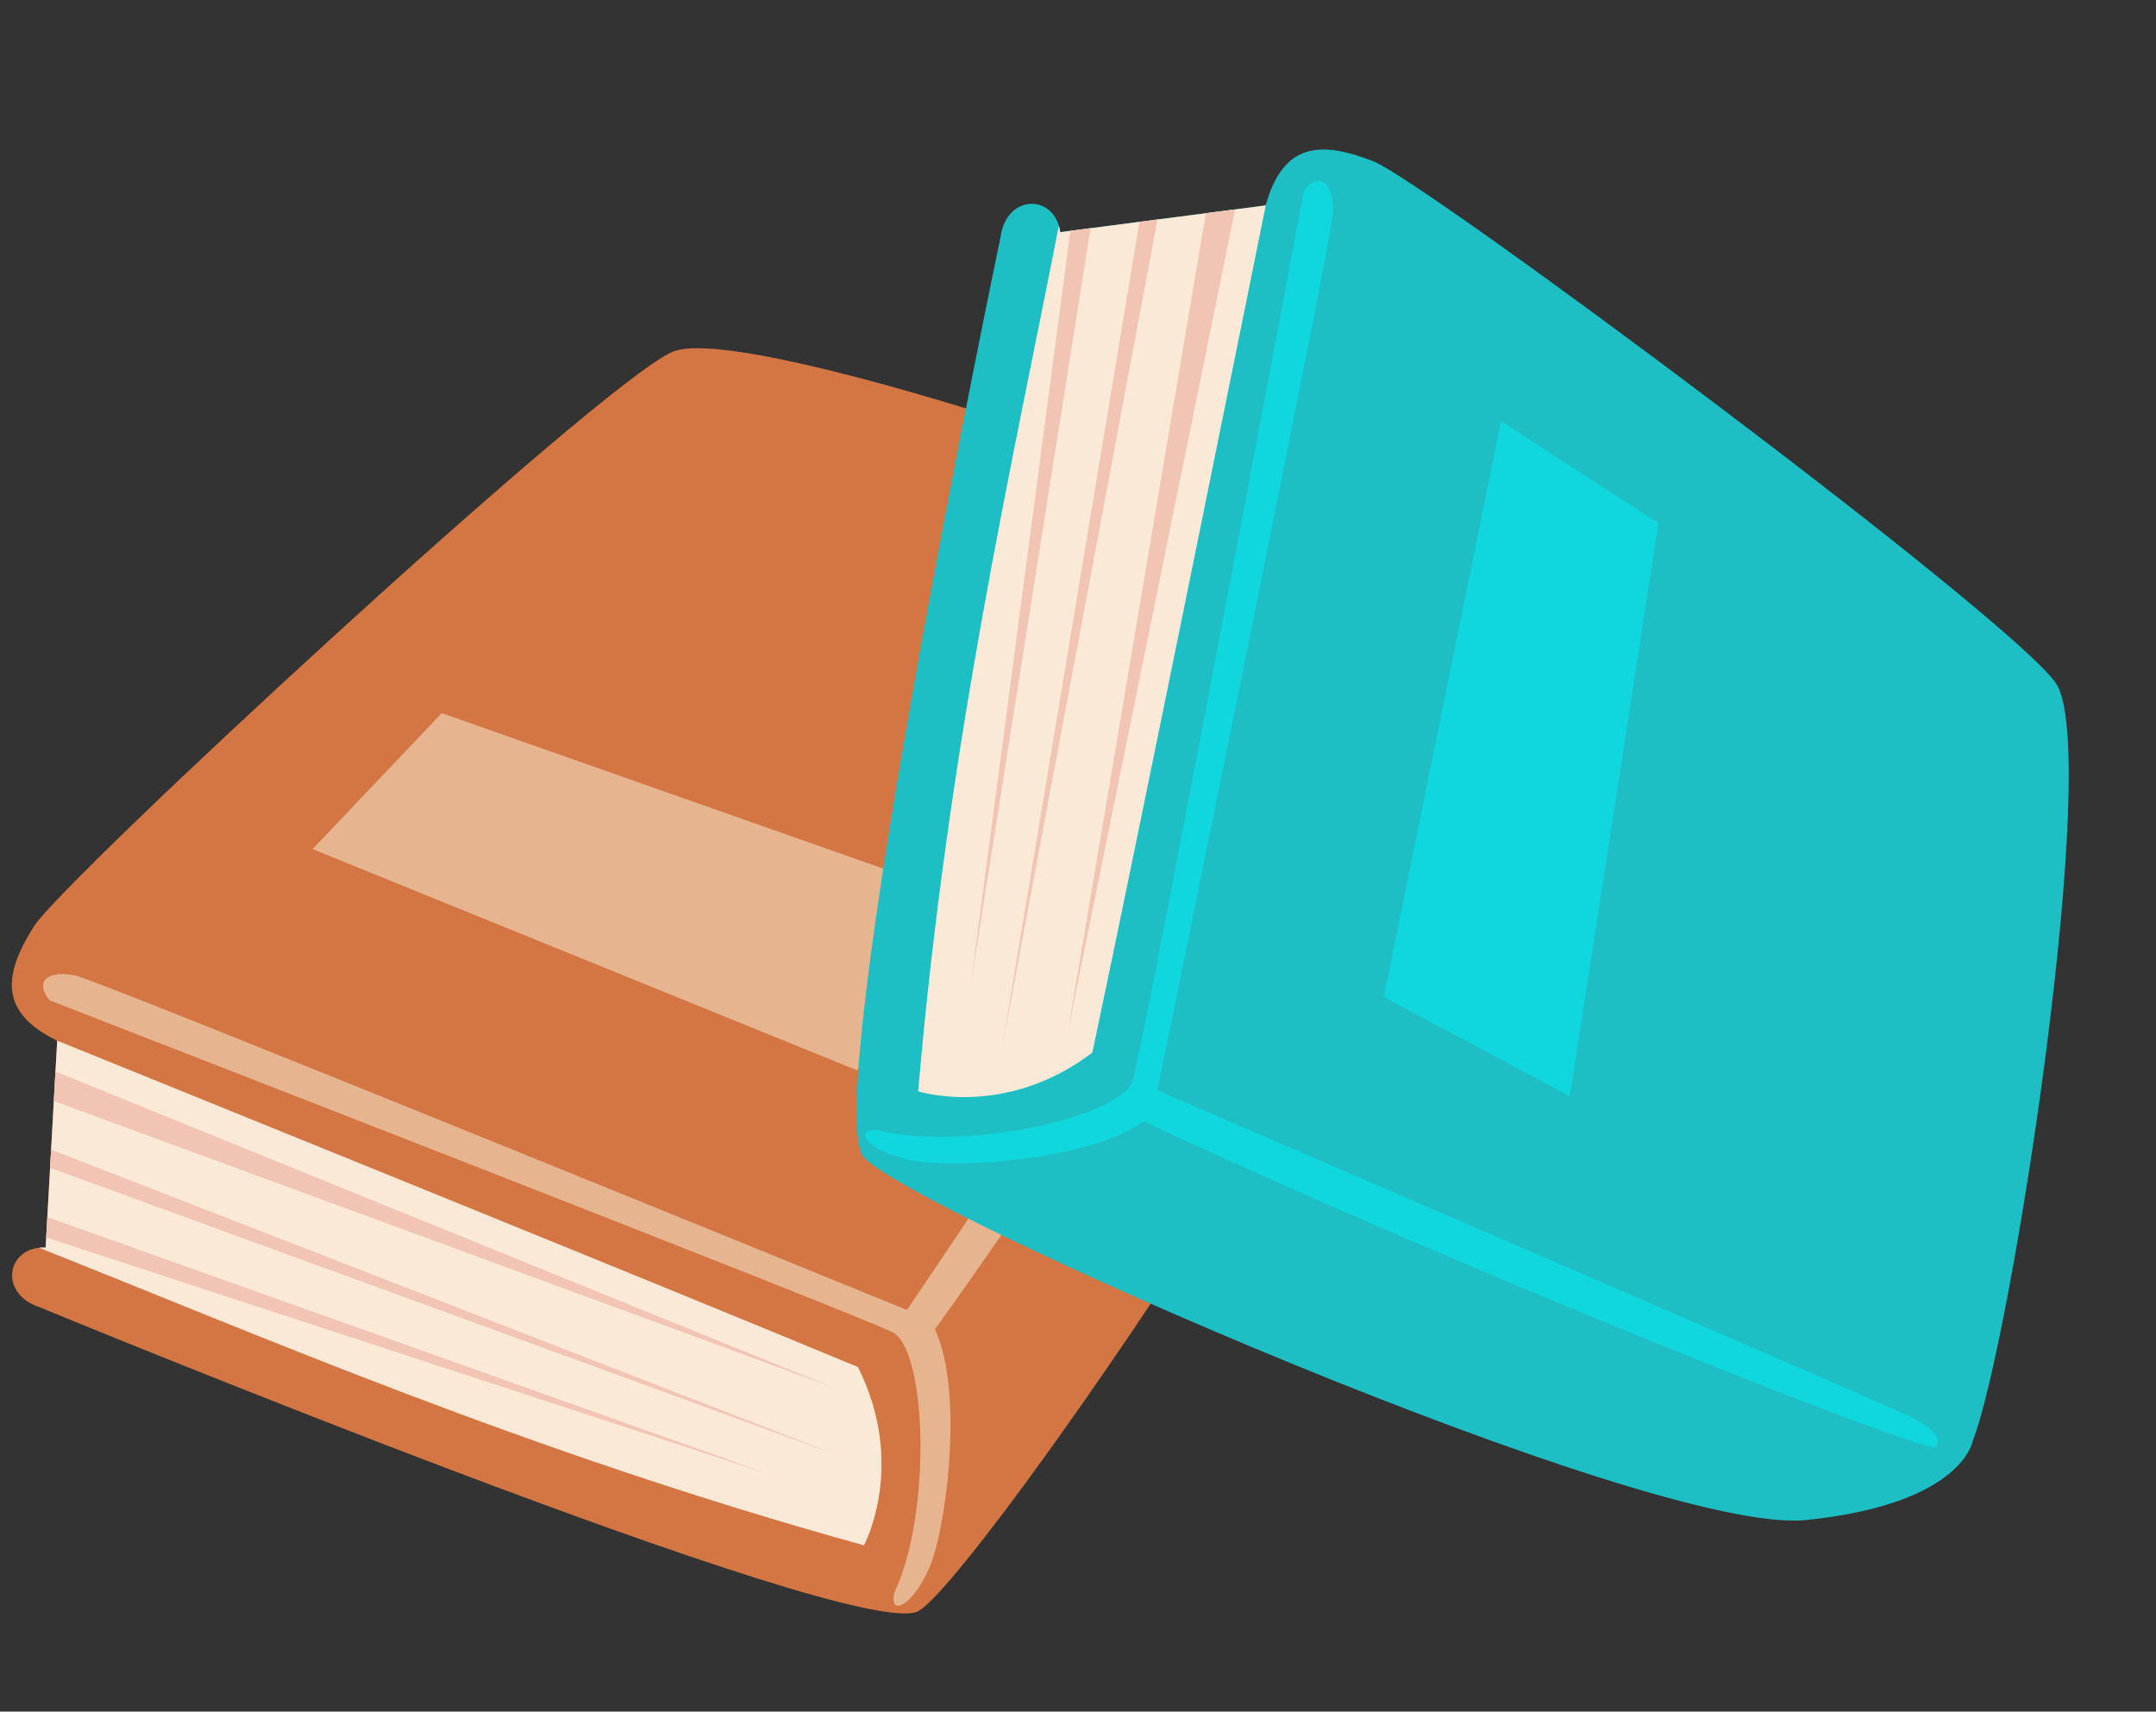 <svg width="97" height="77" viewBox="0 0 97 77" fill="none" xmlns="http://www.w3.org/2000/svg">
<rect x="0" y="0" width="97" height="77" fill="#333333" stroke="none"/>
<path d="M63.068 25.787C63.068 25.787 65.767 26.749 65.178 33.804C64.588 40.859 44.013 70.917 41.329 72.473C38.646 74.029 1.78 58.808 1.78 58.808C-0.091 58.196 0.295 56.052 2.053 56.125L2.572 46.819C-0.109 45.512 0.197 43.792 1.522 41.68C2.848 39.569 26.876 17.335 30.236 15.835C33.596 14.335 58.982 23.231 63.068 25.787Z" fill="#D37643"/>
<path d="M2.518 46.794L2.495 46.801C2.522 46.806 2.545 46.813 2.573 46.818L2.054 56.124C1.949 56.12 1.852 56.124 1.757 56.135C11.563 60.02 23.647 65.304 38.87 69.52C38.87 69.52 40.816 65.928 38.6 61.499C29.803 57.834 2.518 46.794 2.518 46.794Z" fill="#FAE9D7"/>
<path d="M2.228 45.001C2.228 45.001 38.606 59.131 40.158 59.936C41.711 60.742 41.92 68.111 40.234 71.657C40.005 72.694 40.986 72.325 41.777 70.612C42.567 68.898 43.386 62.609 42.062 59.807C51.235 46.998 62.952 28.473 63.028 27.478C63.028 27.478 62.58 26.793 61.427 28.395C60.275 29.998 40.805 58.933 40.805 58.933C40.805 58.933 4.589 44.153 3.427 43.895C2.266 43.639 1.485 44.068 2.228 45.001Z" fill="#E7B490"/>
<path d="M14.062 38.198L19.876 32.082L44.482 40.746L38.553 48.149L14.062 38.198Z" fill="#E7B490"/>
<path d="M2.495 48.205L2.421 49.531L37.396 62.382L2.495 48.205ZM2.299 51.72L2.254 52.537L37.586 65.433L2.299 51.72ZM2.129 54.755L2.078 55.669L34.545 66.302L2.129 54.755Z" fill="#F1C4B3"/>
<path d="M88.751 64.832C88.751 64.832 88.302 67.662 81.259 68.382C74.216 69.101 40.884 54.408 38.861 52.056C36.838 49.705 45.015 10.668 45.015 10.668C45.272 8.716 47.451 8.701 47.702 10.443L56.945 9.241C57.736 6.364 59.484 6.349 61.803 7.263C64.122 8.177 90.398 27.703 92.491 30.73C94.584 33.756 90.51 60.346 88.751 64.832Z" fill="#1DBFC4"/>
<path d="M56.959 9.183L56.948 9.162C56.947 9.189 56.945 9.213 56.945 9.241L47.703 10.443C47.688 10.34 47.665 10.245 47.637 10.153C45.623 20.508 42.653 33.357 41.31 49.096C41.31 49.096 45.2 50.347 49.145 47.355C51.13 38.033 56.959 9.183 56.959 9.183Z" fill="#FAE9D7"/>
<path d="M58.667 8.568C58.667 8.568 51.473 46.925 50.968 48.598C50.462 50.273 43.257 51.834 39.461 50.83C38.399 50.796 38.943 51.692 40.772 52.154C42.602 52.615 48.934 52.264 51.445 50.446C65.724 57.105 86.089 65.213 87.08 65.104C87.08 65.104 87.671 64.538 85.884 63.7C84.097 62.862 52.073 49.049 52.073 49.049C52.073 49.049 59.936 10.732 59.976 9.543C60.014 8.354 59.449 7.665 58.667 8.568Z" fill="#10D7DE"/>
<path d="M67.533 18.947L74.615 23.537L70.627 49.316L62.259 44.852L67.533 18.947Z" fill="#10D7DE"/>
<path d="M55.568 9.42L54.252 9.591L48.056 46.333L55.568 9.42ZM52.078 9.874L51.266 9.98L45.092 47.081L52.078 9.874ZM49.064 10.265L48.156 10.384L43.679 44.253L49.064 10.265Z" fill="#F1C4B3"/>
</svg>
